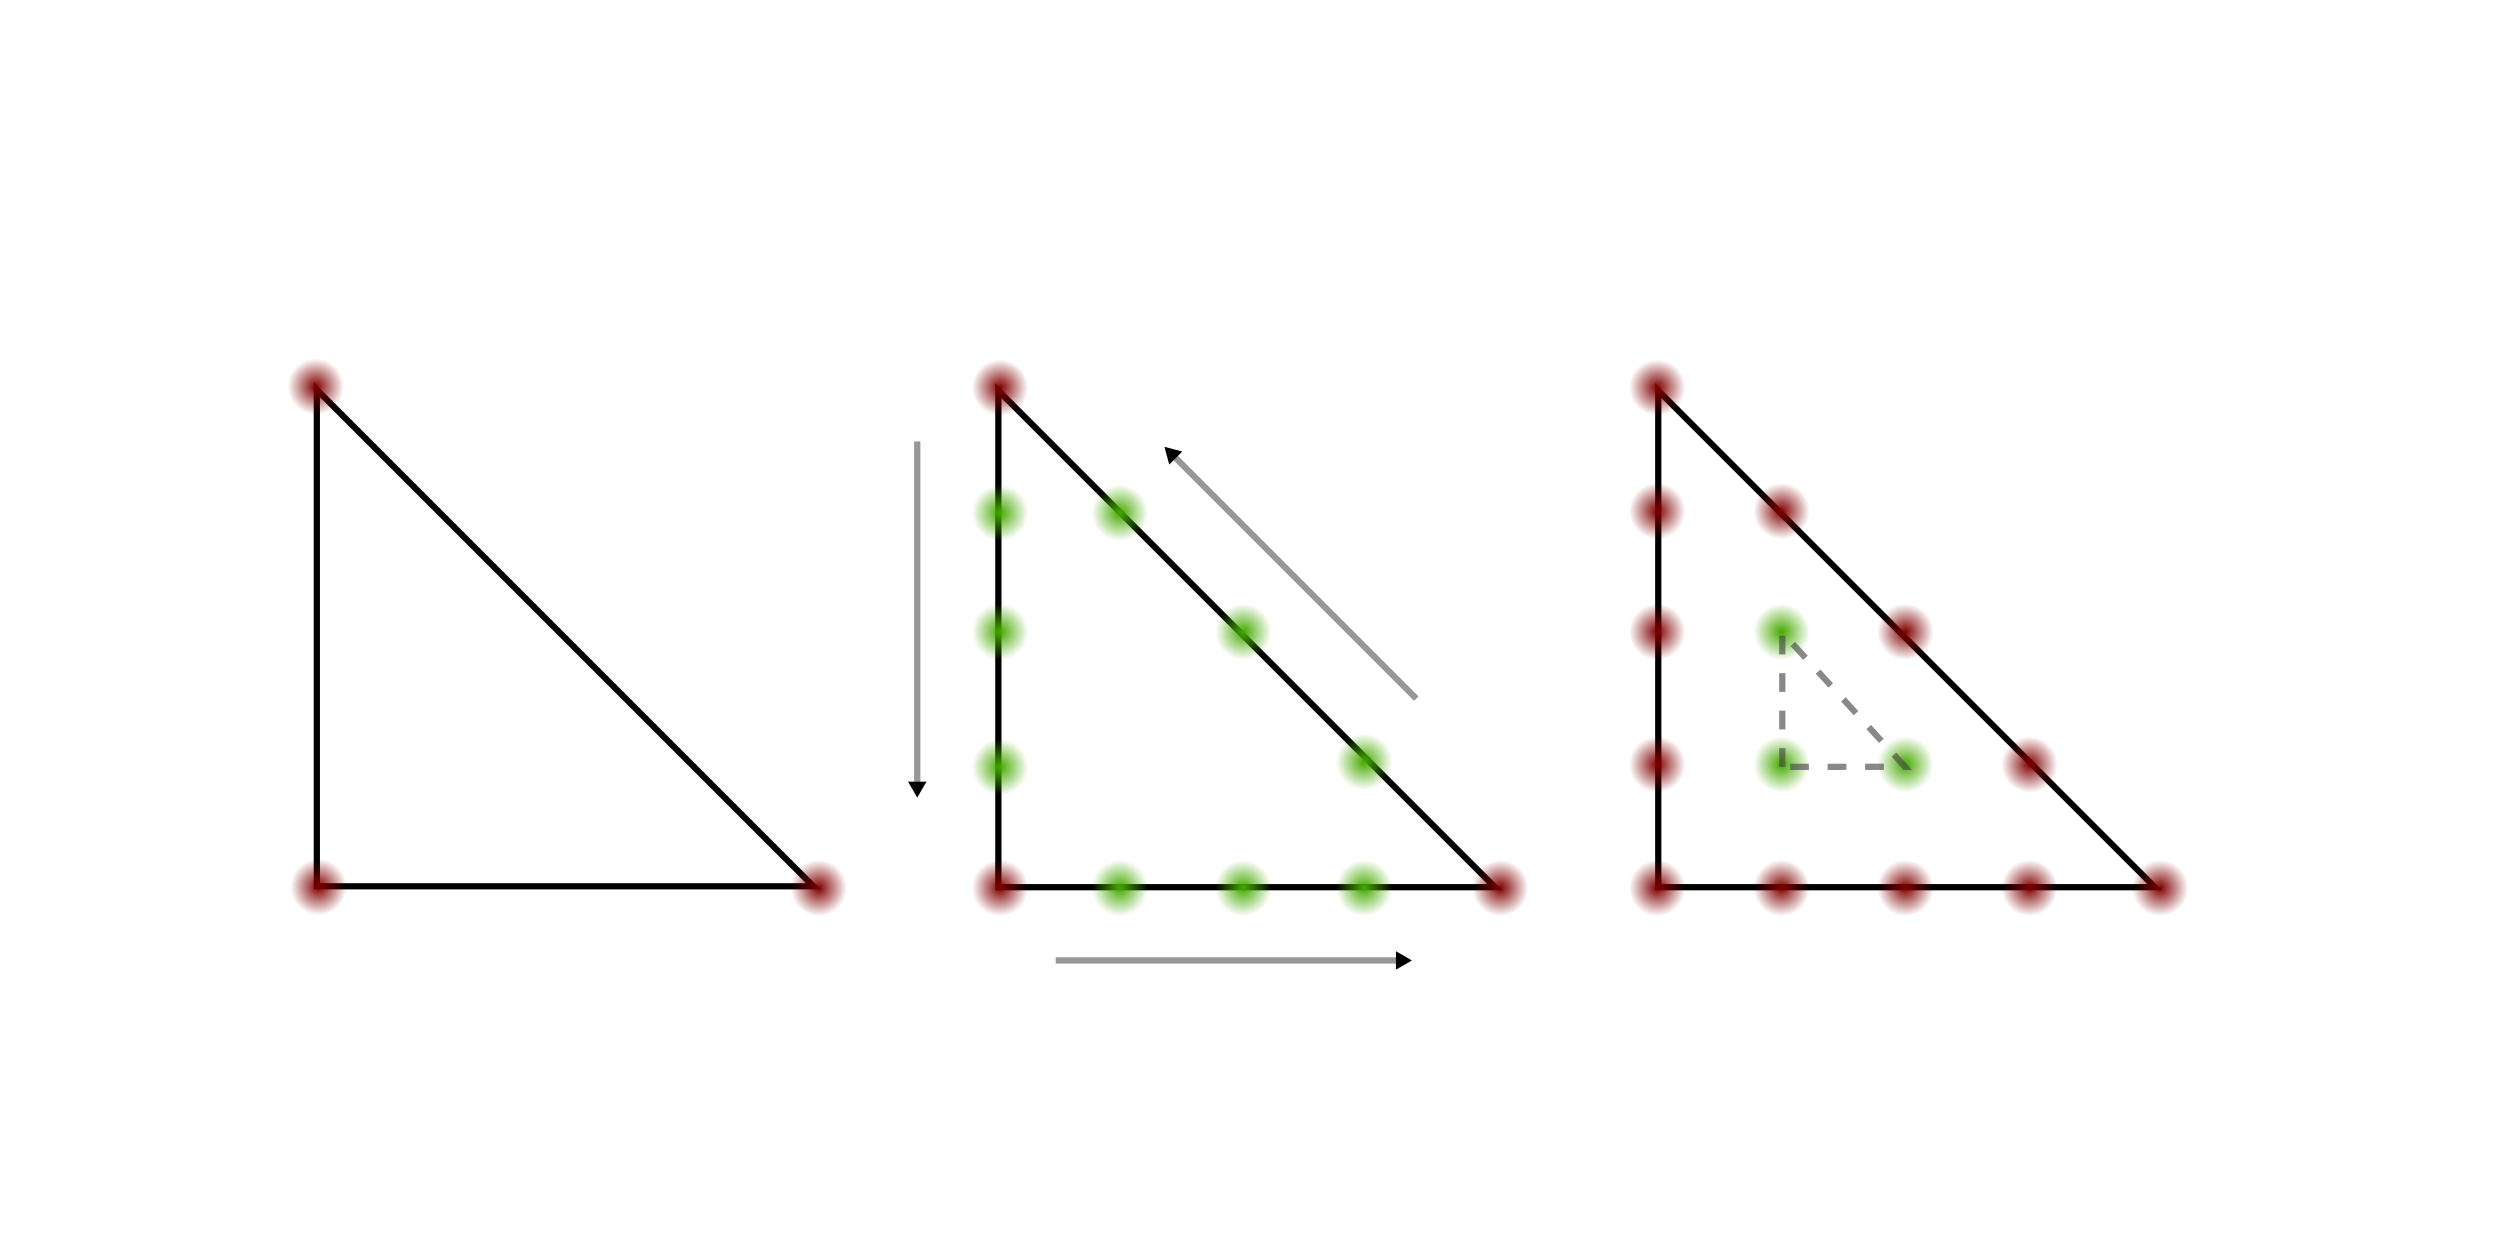 <?xml version="1.0" encoding="UTF-8" standalone="no"?>
<!-- Created with Inkscape (http://www.inkscape.org/) -->

<svg
   xmlns:dc="http://purl.org/dc/elements/1.1/"
   xmlns:cc="http://creativecommons.org/ns#"
   xmlns:rdf="http://www.w3.org/1999/02/22-rdf-syntax-ns#"
   xmlns:svg="http://www.w3.org/2000/svg"
   xmlns="http://www.w3.org/2000/svg"
   xmlns:xlink="http://www.w3.org/1999/xlink"
   xmlns:sodipodi="http://sodipodi.sourceforge.net/DTD/sodipodi-0.dtd"
   xmlns:inkscape="http://www.inkscape.org/namespaces/inkscape"
   width="400"
   height="200"
   id="svg2"
   version="1.1"
   inkscape:version="0.48.4 r9939"
   sodipodi:docname="vertex-grid-gmsh.svg">
  <defs
     id="defs4">
    <marker
       inkscape:stockid="TriangleOutL"
       orient="auto"
       refY="0.0"
       refX="0.0"
       id="TriangleOutL"
       style="overflow:visible">
      <path
         id="path4796"
         d="M 5.77,0.0 L -2.88,5.0 L -2.88,-5.0 L 5.77,0.0 z "
         style="fill-rule:evenodd;stroke:#000000;stroke-width:1.0pt"
         transform="scale(0.8)" />
    </marker>
    <marker
       inkscape:stockid="Arrow1Lend"
       orient="auto"
       refY="0.0"
       refX="0.0"
       id="Arrow1Lend"
       style="overflow:visible;">
      <path
         id="path4657"
         d="M 0.0,0.0 L 5.0,-5.0 L -12.5,0.0 L 5.0,5.0 L 0.0,0.0 z "
         style="fill-rule:evenodd;stroke:#000000;stroke-width:1.0pt;"
         transform="scale(0.8) rotate(180) translate(12.5,0)" />
    </marker>
    <linearGradient
       inkscape:collect="always"
       id="linearGradient4509">
      <stop
         style="stop-color:#800000;stop-opacity:1;"
         offset="0"
         id="stop4511" />
      <stop
         style="stop-color:#800000;stop-opacity:0;"
         offset="1"
         id="stop4513" />
    </linearGradient>
    <linearGradient
       inkscape:collect="always"
       id="linearGradient4041">
      <stop
         style="stop-color:#44aa00;stop-opacity:1;"
         offset="0"
         id="stop4043" />
      <stop
         style="stop-color:#44aa00;stop-opacity:0;"
         offset="1"
         id="stop4045" />
    </linearGradient>
    <linearGradient
       inkscape:collect="always"
       id="linearGradient3767">
      <stop
         style="stop-color:#800000;stop-opacity:1;"
         offset="0"
         id="stop3769" />
      <stop
         style="stop-color:#800000;stop-opacity:0;"
         offset="1"
         id="stop3771" />
    </linearGradient>
    <linearGradient
       id="linearGradient3757">
      <stop
         id="stop3765"
         offset="0"
         style="stop-color:#7f9d36;stop-opacity:0.498;" />
      <stop
         style="stop-color:#7fff2a;stop-opacity:0;"
         offset="1"
         id="stop3761" />
    </linearGradient>
    <radialGradient
       inkscape:collect="always"
       xlink:href="#linearGradient3767"
       id="radialGradient3773"
       cx="291.232"
       cy="207.15"
       fx="291.232"
       fy="207.15"
       r="27.321"
       gradientUnits="userSpaceOnUse" />
    <radialGradient
       inkscape:collect="always"
       xlink:href="#linearGradient3767-1"
       id="radialGradient3773-4"
       cx="291.232"
       cy="207.15"
       fx="291.232"
       fy="207.15"
       r="27.321"
       gradientUnits="userSpaceOnUse" />
    <linearGradient
       inkscape:collect="always"
       id="linearGradient3767-1">
      <stop
         style="stop-color:#800000;stop-opacity:1;"
         offset="0"
         id="stop3769-3" />
      <stop
         style="stop-color:#800000;stop-opacity:0;"
         offset="1"
         id="stop3771-6" />
    </linearGradient>
    <radialGradient
       r="27.321"
       fy="207.15"
       fx="291.232"
       cy="207.15"
       cx="291.232"
       gradientUnits="userSpaceOnUse"
       id="radialGradient3790"
       xlink:href="#linearGradient3767-1"
       inkscape:collect="always" />
    <radialGradient
       r="27.321"
       fy="207.15"
       fx="291.232"
       cy="207.15"
       cx="291.232"
       gradientUnits="userSpaceOnUse"
       id="radialGradient3790-1"
       xlink:href="#linearGradient3767-1-0"
       inkscape:collect="always" />
    <linearGradient
       inkscape:collect="always"
       id="linearGradient3767-1-0">
      <stop
         style="stop-color:#800000;stop-opacity:1;"
         offset="0"
         id="stop3769-3-4" />
      <stop
         style="stop-color:#800000;stop-opacity:0;"
         offset="1"
         id="stop3771-6-8" />
    </linearGradient>
    <radialGradient
       r="27.321"
       fy="207.15"
       fx="291.232"
       cy="207.15"
       cx="291.232"
       gradientUnits="userSpaceOnUse"
       id="radialGradient3824"
       xlink:href="#linearGradient3767-1-0"
       inkscape:collect="always" />
    <linearGradient
       inkscape:collect="always"
       id="linearGradient3767-1-0-1">
      <stop
         style="stop-color:#800000;stop-opacity:1;"
         offset="0"
         id="stop3769-3-4-5" />
      <stop
         style="stop-color:#800000;stop-opacity:0;"
         offset="1"
         id="stop3771-6-8-8" />
    </linearGradient>
    <linearGradient
       inkscape:collect="always"
       id="linearGradient3767-1-9">
      <stop
         style="stop-color:#800000;stop-opacity:1;"
         offset="0"
         id="stop3769-3-6" />
      <stop
         style="stop-color:#800000;stop-opacity:0;"
         offset="1"
         id="stop3771-6-7" />
    </linearGradient>
    <linearGradient
       inkscape:collect="always"
       id="linearGradient3767-4">
      <stop
         style="stop-color:#800000;stop-opacity:1;"
         offset="0"
         id="stop3769-8" />
      <stop
         style="stop-color:#800000;stop-opacity:0;"
         offset="1"
         id="stop3771-8" />
    </linearGradient>
    <radialGradient
       inkscape:collect="always"
       xlink:href="#linearGradient3767-4-3"
       id="radialGradient3773-8-8"
       cx="291.232"
       cy="207.15"
       fx="291.232"
       fy="207.15"
       r="27.321"
       gradientUnits="userSpaceOnUse" />
    <linearGradient
       inkscape:collect="always"
       id="linearGradient3767-4-3">
      <stop
         style="stop-color:#800000;stop-opacity:1;"
         offset="0"
         id="stop3769-8-3" />
      <stop
         style="stop-color:#800000;stop-opacity:0;"
         offset="1"
         id="stop3771-8-8" />
    </linearGradient>
    <radialGradient
       inkscape:collect="always"
       xlink:href="#linearGradient3767-4-0"
       id="radialGradient3773-8-2"
       cx="291.232"
       cy="207.15"
       fx="291.232"
       fy="207.15"
       r="27.321"
       gradientUnits="userSpaceOnUse" />
    <linearGradient
       inkscape:collect="always"
       id="linearGradient3767-4-0">
      <stop
         style="stop-color:#800000;stop-opacity:1;"
         offset="0"
         id="stop3769-8-4" />
      <stop
         style="stop-color:#800000;stop-opacity:0;"
         offset="1"
         id="stop3771-8-5" />
    </linearGradient>
    <radialGradient
       inkscape:collect="always"
       xlink:href="#linearGradient4041-1"
       id="radialGradient4047-2"
       cx="291.232"
       cy="207.15"
       fx="291.232"
       fy="207.15"
       r="27.321"
       gradientUnits="userSpaceOnUse" />
    <linearGradient
       inkscape:collect="always"
       id="linearGradient4041-1">
      <stop
         style="stop-color:#44aa00;stop-opacity:1;"
         offset="0"
         id="stop4043-7" />
      <stop
         style="stop-color:#44aa00;stop-opacity:0;"
         offset="1"
         id="stop4045-9" />
    </linearGradient>
    <radialGradient
       inkscape:collect="always"
       xlink:href="#linearGradient4041-5"
       id="radialGradient4047-5"
       cx="291.232"
       cy="207.15"
       fx="291.232"
       fy="207.15"
       r="27.321"
       gradientUnits="userSpaceOnUse" />
    <linearGradient
       inkscape:collect="always"
       id="linearGradient4041-5">
      <stop
         style="stop-color:#44aa00;stop-opacity:1;"
         offset="0"
         id="stop4043-9" />
      <stop
         style="stop-color:#44aa00;stop-opacity:0;"
         offset="1"
         id="stop4045-3" />
    </linearGradient>
    <radialGradient
       inkscape:collect="always"
       xlink:href="#linearGradient4041-0"
       id="radialGradient4047-7"
       cx="291.232"
       cy="207.15"
       fx="291.232"
       fy="207.15"
       r="27.321"
       gradientUnits="userSpaceOnUse" />
    <linearGradient
       inkscape:collect="always"
       id="linearGradient4041-0">
      <stop
         style="stop-color:#44aa00;stop-opacity:1;"
         offset="0"
         id="stop4043-4" />
      <stop
         style="stop-color:#44aa00;stop-opacity:0;"
         offset="1"
         id="stop4045-5" />
    </linearGradient>
    <radialGradient
       inkscape:collect="always"
       xlink:href="#linearGradient4041-2"
       id="radialGradient4047-71"
       cx="291.232"
       cy="207.15"
       fx="291.232"
       fy="207.15"
       r="27.321"
       gradientUnits="userSpaceOnUse" />
    <linearGradient
       inkscape:collect="always"
       id="linearGradient4041-2">
      <stop
         style="stop-color:#44aa00;stop-opacity:1;"
         offset="0"
         id="stop4043-74" />
      <stop
         style="stop-color:#44aa00;stop-opacity:0;"
         offset="1"
         id="stop4045-58" />
    </linearGradient>
    <radialGradient
       inkscape:collect="always"
       xlink:href="#linearGradient4041-9"
       id="radialGradient4047-8"
       cx="291.232"
       cy="207.15"
       fx="291.232"
       fy="207.15"
       r="27.321"
       gradientUnits="userSpaceOnUse" />
    <linearGradient
       inkscape:collect="always"
       id="linearGradient4041-9">
      <stop
         style="stop-color:#44aa00;stop-opacity:1;"
         offset="0"
         id="stop4043-45" />
      <stop
         style="stop-color:#44aa00;stop-opacity:0;"
         offset="1"
         id="stop4045-2" />
    </linearGradient>
    <radialGradient
       inkscape:collect="always"
       xlink:href="#linearGradient4041-00"
       id="radialGradient4047-6"
       cx="291.232"
       cy="207.15"
       fx="291.232"
       fy="207.15"
       r="27.321"
       gradientUnits="userSpaceOnUse" />
    <linearGradient
       inkscape:collect="always"
       id="linearGradient4041-00">
      <stop
         style="stop-color:#44aa00;stop-opacity:1;"
         offset="0"
         id="stop4043-5" />
      <stop
         style="stop-color:#44aa00;stop-opacity:0;"
         offset="1"
         id="stop4045-56" />
    </linearGradient>
    <radialGradient
       inkscape:collect="always"
       xlink:href="#linearGradient4041-03"
       id="radialGradient4047-64"
       cx="291.232"
       cy="207.15"
       fx="291.232"
       fy="207.15"
       r="27.321"
       gradientUnits="userSpaceOnUse" />
    <linearGradient
       inkscape:collect="always"
       id="linearGradient4041-03">
      <stop
         style="stop-color:#44aa00;stop-opacity:1;"
         offset="0"
         id="stop4043-6" />
      <stop
         style="stop-color:#44aa00;stop-opacity:0;"
         offset="1"
         id="stop4045-94" />
    </linearGradient>
    <radialGradient
       inkscape:collect="always"
       xlink:href="#linearGradient4041-54"
       id="radialGradient4047-1"
       cx="291.232"
       cy="207.15"
       fx="291.232"
       fy="207.15"
       r="27.321"
       gradientUnits="userSpaceOnUse" />
    <linearGradient
       inkscape:collect="always"
       id="linearGradient4041-54">
      <stop
         style="stop-color:#44aa00;stop-opacity:1;"
         offset="0"
         id="stop4043-65" />
      <stop
         style="stop-color:#44aa00;stop-opacity:0;"
         offset="1"
         id="stop4045-4" />
    </linearGradient>
    <linearGradient
       inkscape:collect="always"
       id="linearGradient3767-1-0-1-5">
      <stop
         style="stop-color:#800000;stop-opacity:1;"
         offset="0"
         id="stop3769-3-4-5-0" />
      <stop
         style="stop-color:#800000;stop-opacity:0;"
         offset="1"
         id="stop3771-6-8-8-3" />
    </linearGradient>
    <linearGradient
       inkscape:collect="always"
       id="linearGradient3767-1-9-8">
      <stop
         style="stop-color:#800000;stop-opacity:1;"
         offset="0"
         id="stop3769-3-6-1" />
      <stop
         style="stop-color:#800000;stop-opacity:0;"
         offset="1"
         id="stop3771-6-7-9" />
    </linearGradient>
    <linearGradient
       inkscape:collect="always"
       id="linearGradient3767-4-4">
      <stop
         style="stop-color:#800000;stop-opacity:1;"
         offset="0"
         id="stop3769-8-7" />
      <stop
         style="stop-color:#800000;stop-opacity:0;"
         offset="1"
         id="stop3771-8-0" />
    </linearGradient>
    <radialGradient
       inkscape:collect="always"
       xlink:href="#linearGradient4041-02-9"
       id="radialGradient4047-63-6"
       cx="291.232"
       cy="207.15"
       fx="291.232"
       fy="207.15"
       r="27.321"
       gradientUnits="userSpaceOnUse" />
    <linearGradient
       inkscape:collect="always"
       id="linearGradient4041-02-9">
      <stop
         style="stop-color:#44aa00;stop-opacity:1;"
         offset="0"
         id="stop4043-1-0" />
      <stop
         style="stop-color:#44aa00;stop-opacity:0;"
         offset="1"
         id="stop4045-7-8" />
    </linearGradient>
    <radialGradient
       inkscape:collect="always"
       xlink:href="#linearGradient4041-02-2"
       id="radialGradient4047-63-0"
       cx="291.232"
       cy="207.15"
       fx="291.232"
       fy="207.15"
       r="27.321"
       gradientUnits="userSpaceOnUse" />
    <linearGradient
       inkscape:collect="always"
       id="linearGradient4041-02-2">
      <stop
         style="stop-color:#44aa00;stop-opacity:1;"
         offset="0"
         id="stop4043-1-2" />
      <stop
         style="stop-color:#44aa00;stop-opacity:0;"
         offset="1"
         id="stop4045-7-9" />
    </linearGradient>
    <radialGradient
       inkscape:collect="always"
       xlink:href="#linearGradient4041-02-7"
       id="radialGradient4047-63-4"
       cx="291.232"
       cy="207.15"
       fx="291.232"
       fy="207.15"
       r="27.321"
       gradientUnits="userSpaceOnUse" />
    <linearGradient
       inkscape:collect="always"
       id="linearGradient4041-02-7">
      <stop
         style="stop-color:#44aa00;stop-opacity:1;"
         offset="0"
         id="stop4043-1-3" />
      <stop
         style="stop-color:#44aa00;stop-opacity:0;"
         offset="1"
         id="stop4045-7-2" />
    </linearGradient>
    <radialGradient
       inkscape:collect="always"
       xlink:href="#linearGradient3767-4-4"
       id="radialGradient4569"
       gradientUnits="userSpaceOnUse"
       cx="291.232"
       cy="207.15"
       fx="291.232"
       fy="207.15"
       r="27.321" />
    <radialGradient
       inkscape:collect="always"
       xlink:href="#linearGradient3767-1-9-8"
       id="radialGradient4571"
       gradientUnits="userSpaceOnUse"
       cx="291.232"
       cy="207.15"
       fx="291.232"
       fy="207.15"
       r="27.321" />
    <radialGradient
       inkscape:collect="always"
       xlink:href="#linearGradient3767-1-0-1-5"
       id="radialGradient4573"
       gradientUnits="userSpaceOnUse"
       cx="291.232"
       cy="207.15"
       fx="291.232"
       fy="207.15"
       r="27.321" />
    <radialGradient
       inkscape:collect="always"
       xlink:href="#linearGradient4509"
       id="radialGradient4575"
       gradientUnits="userSpaceOnUse"
       cx="291.232"
       cy="207.15"
       fx="291.232"
       fy="207.15"
       r="27.321" />
    <radialGradient
       inkscape:collect="always"
       xlink:href="#linearGradient4509"
       id="radialGradient4577"
       gradientUnits="userSpaceOnUse"
       cx="291.232"
       cy="207.15"
       fx="291.232"
       fy="207.15"
       r="27.321" />
    <radialGradient
       inkscape:collect="always"
       xlink:href="#linearGradient4509"
       id="radialGradient4579"
       gradientUnits="userSpaceOnUse"
       cx="291.232"
       cy="207.15"
       fx="291.232"
       fy="207.15"
       r="27.321" />
    <radialGradient
       inkscape:collect="always"
       xlink:href="#linearGradient4509"
       id="radialGradient4581"
       gradientUnits="userSpaceOnUse"
       cx="291.232"
       cy="207.15"
       fx="291.232"
       fy="207.15"
       r="27.321" />
    <radialGradient
       inkscape:collect="always"
       xlink:href="#linearGradient4509"
       id="radialGradient4583"
       gradientUnits="userSpaceOnUse"
       cx="291.232"
       cy="207.15"
       fx="291.232"
       fy="207.15"
       r="27.321" />
    <radialGradient
       inkscape:collect="always"
       xlink:href="#linearGradient4509"
       id="radialGradient4585"
       gradientUnits="userSpaceOnUse"
       cx="291.232"
       cy="207.15"
       fx="291.232"
       fy="207.15"
       r="27.321" />
    <radialGradient
       inkscape:collect="always"
       xlink:href="#linearGradient4509"
       id="radialGradient4587"
       gradientUnits="userSpaceOnUse"
       cx="291.232"
       cy="207.15"
       fx="291.232"
       fy="207.15"
       r="27.321" />
    <radialGradient
       inkscape:collect="always"
       xlink:href="#linearGradient4509"
       id="radialGradient4589"
       gradientUnits="userSpaceOnUse"
       cx="291.232"
       cy="207.15"
       fx="291.232"
       fy="207.15"
       r="27.321" />
    <radialGradient
       inkscape:collect="always"
       xlink:href="#linearGradient4509"
       id="radialGradient4591"
       gradientUnits="userSpaceOnUse"
       cx="291.232"
       cy="207.15"
       fx="291.232"
       fy="207.15"
       r="27.321" />
    <radialGradient
       inkscape:collect="always"
       xlink:href="#linearGradient4041-02-9"
       id="radialGradient4593"
       gradientUnits="userSpaceOnUse"
       cx="291.232"
       cy="207.15"
       fx="291.232"
       fy="207.15"
       r="27.321" />
    <radialGradient
       inkscape:collect="always"
       xlink:href="#linearGradient4041-02-2"
       id="radialGradient4595"
       gradientUnits="userSpaceOnUse"
       cx="291.232"
       cy="207.15"
       fx="291.232"
       fy="207.15"
       r="27.321" />
    <radialGradient
       inkscape:collect="always"
       xlink:href="#linearGradient4041-02-7"
       id="radialGradient4597"
       gradientUnits="userSpaceOnUse"
       cx="291.232"
       cy="207.15"
       fx="291.232"
       fy="207.15"
       r="27.321" />
    <radialGradient
       inkscape:collect="always"
       xlink:href="#linearGradient3767-4"
       id="radialGradient4599"
       gradientUnits="userSpaceOnUse"
       cx="291.232"
       cy="207.15"
       fx="291.232"
       fy="207.15"
       r="27.321" />
    <radialGradient
       inkscape:collect="always"
       xlink:href="#linearGradient3767-1-9"
       id="radialGradient4601"
       gradientUnits="userSpaceOnUse"
       cx="291.232"
       cy="207.15"
       fx="291.232"
       fy="207.15"
       r="27.321" />
    <radialGradient
       inkscape:collect="always"
       xlink:href="#linearGradient3767-1-0-1"
       id="radialGradient4603"
       gradientUnits="userSpaceOnUse"
       cx="291.232"
       cy="207.15"
       fx="291.232"
       fy="207.15"
       r="27.321" />
    <radialGradient
       inkscape:collect="always"
       xlink:href="#linearGradient4041"
       id="radialGradient4605"
       gradientUnits="userSpaceOnUse"
       cx="291.232"
       cy="207.15"
       fx="291.232"
       fy="207.15"
       r="27.321" />
    <radialGradient
       inkscape:collect="always"
       xlink:href="#linearGradient4041-1"
       id="radialGradient4607"
       gradientUnits="userSpaceOnUse"
       cx="291.232"
       cy="207.15"
       fx="291.232"
       fy="207.15"
       r="27.321" />
    <radialGradient
       inkscape:collect="always"
       xlink:href="#linearGradient4041-5"
       id="radialGradient4609"
       gradientUnits="userSpaceOnUse"
       cx="291.232"
       cy="207.15"
       fx="291.232"
       fy="207.15"
       r="27.321" />
    <radialGradient
       inkscape:collect="always"
       xlink:href="#linearGradient4041-0"
       id="radialGradient4611"
       gradientUnits="userSpaceOnUse"
       cx="291.232"
       cy="207.15"
       fx="291.232"
       fy="207.15"
       r="27.321" />
    <radialGradient
       inkscape:collect="always"
       xlink:href="#linearGradient4041-2"
       id="radialGradient4613"
       gradientUnits="userSpaceOnUse"
       cx="291.232"
       cy="207.15"
       fx="291.232"
       fy="207.15"
       r="27.321" />
    <radialGradient
       inkscape:collect="always"
       xlink:href="#linearGradient4041-9"
       id="radialGradient4615"
       gradientUnits="userSpaceOnUse"
       cx="291.232"
       cy="207.15"
       fx="291.232"
       fy="207.15"
       r="27.321" />
    <radialGradient
       inkscape:collect="always"
       xlink:href="#linearGradient4041-00"
       id="radialGradient4617"
       gradientUnits="userSpaceOnUse"
       cx="291.232"
       cy="207.15"
       fx="291.232"
       fy="207.15"
       r="27.321" />
    <radialGradient
       inkscape:collect="always"
       xlink:href="#linearGradient4041-03"
       id="radialGradient4619"
       gradientUnits="userSpaceOnUse"
       cx="291.232"
       cy="207.15"
       fx="291.232"
       fy="207.15"
       r="27.321" />
    <radialGradient
       inkscape:collect="always"
       xlink:href="#linearGradient4041-54"
       id="radialGradient4621"
       gradientUnits="userSpaceOnUse"
       cx="291.232"
       cy="207.15"
       fx="291.232"
       fy="207.15"
       r="27.321" />
    <marker
       inkscape:stockid="TriangleOutL"
       orient="auto"
       refY="0"
       refX="0"
       id="TriangleOutL-1"
       style="overflow:visible">
      <path
         inkscape:connector-curvature="0"
         id="path4796-3"
         d="m 5.77,0 -8.65,5 0,-10 8.65,5 z"
         style="fill-rule:evenodd;stroke:#000000;stroke-width:1pt"
         transform="scale(0.8,0.8)" />
    </marker>
    <marker
       inkscape:stockid="TriangleOutL"
       orient="auto"
       refY="0"
       refX="0"
       id="TriangleOutL-7"
       style="overflow:visible">
      <path
         inkscape:connector-curvature="0"
         id="path4796-4"
         d="m 5.77,0 -8.65,5 0,-10 8.65,5 z"
         style="fill-rule:evenodd;stroke:#000000;stroke-width:1pt"
         transform="scale(0.8,0.8)" />
    </marker>
  </defs>
  <sodipodi:namedview
     id="base"
     pagecolor="#ffffff"
     bordercolor="#666666"
     borderopacity="1.0"
     inkscape:pageopacity="0.0"
     inkscape:pageshadow="2"
     inkscape:zoom="2.9571595"
     inkscape:cx="312.39738"
     inkscape:cy="112.79943"
     inkscape:document-units="px"
     inkscape:current-layer="layer1"
     showgrid="false"
     inkscape:window-width="2560"
     inkscape:window-height="1416"
     inkscape:window-x="0"
     inkscape:window-y="24"
     inkscape:window-maximized="1" />
  <g
     inkscape:label="Layer 1"
     inkscape:groupmode="layer"
     id="layer1"
     transform="translate(0,-852.362)">
    <g
       id="g4623"
       transform="translate(-17.216,771.869)">
      <path
         sodipodi:nodetypes="cccc"
         inkscape:connector-curvature="0"
         id="path2985"
         d="m 67.909,222.301 0,-79.453 79.453,79.453 z"
         style="fill:none;stroke:#000000;stroke-width:1;stroke-linecap:butt;stroke-linejoin:miter;stroke-miterlimit:4;stroke-opacity:1;stroke-dasharray:none" />
      <path
         transform="matrix(0.165,0,0,0.165,20.135,188.251)"
         d="m 318.553,207.15 c 0,15.089 -12.232,27.321 -27.321,27.321 -15.089,0 -27.321,-12.232 -27.321,-27.321 0,-15.089 12.232,-27.321 27.321,-27.321 15.089,0 27.321,12.232 27.321,27.321 z"
         sodipodi:ry="27.321167"
         sodipodi:rx="27.321167"
         sodipodi:cy="207.14993"
         sodipodi:cx="291.23199"
         id="path3755"
         style="color:#000000;fill:url(#radialGradient3773);fill-opacity:1;fill-rule:nonzero;stroke:none;stroke-width:1;marker:none;visibility:visible;display:inline;overflow:visible;enable-background:accumulate"
         sodipodi:type="arc" />
      <path
         transform="matrix(0.165,0,0,0.165,100.175,188.397)"
         d="m 318.553,207.15 c 0,15.089 -12.232,27.321 -27.321,27.321 -15.089,0 -27.321,-12.232 -27.321,-27.321 0,-15.089 12.232,-27.321 27.321,-27.321 15.089,0 27.321,12.232 27.321,27.321 z"
         sodipodi:ry="27.321167"
         sodipodi:rx="27.321167"
         sodipodi:cy="207.14993"
         sodipodi:cx="291.23199"
         id="path3755-6"
         style="color:#000000;fill:url(#radialGradient3790);fill-opacity:1;fill-rule:nonzero;stroke:none;stroke-width:1;marker:none;visibility:visible;display:inline;overflow:visible;enable-background:accumulate"
         sodipodi:type="arc" />
      <path
         transform="matrix(0.165,0,0,0.165,19.699,108.177)"
         d="m 318.553,207.15 c 0,15.089 -12.232,27.321 -27.321,27.321 -15.089,0 -27.321,-12.232 -27.321,-27.321 0,-15.089 12.232,-27.321 27.321,-27.321 15.089,0 27.321,12.232 27.321,27.321 z"
         sodipodi:ry="27.321167"
         sodipodi:rx="27.321167"
         sodipodi:cy="207.14993"
         sodipodi:cx="291.23199"
         id="path3755-6-9"
         style="color:#000000;fill:url(#radialGradient3824);fill-opacity:1;fill-rule:nonzero;stroke:none;stroke-width:1;marker:none;visibility:visible;display:inline;overflow:visible;enable-background:accumulate"
         sodipodi:type="arc" />
    </g>
    <g
       id="g4535"
       transform="translate(-17.555,772.062)">
      <path
         sodipodi:nodetypes="cccc"
         inkscape:connector-curvature="0"
         id="path2985-9"
         d="m 177.292,222.254 0,-79.453 79.453,79.453 z"
         style="fill:none;stroke:#000000;stroke-width:1;stroke-linecap:butt;stroke-linejoin:miter;stroke-miterlimit:4;stroke-opacity:1;stroke-dasharray:none" />
      <path
         transform="matrix(0.165,0,0,0.165,129.518,188.204)"
         d="m 318.553,207.15 c 0,15.089 -12.232,27.321 -27.321,27.321 -15.089,0 -27.321,-12.232 -27.321,-27.321 0,-15.089 12.232,-27.321 27.321,-27.321 15.089,0 27.321,12.232 27.321,27.321 z"
         sodipodi:ry="27.321167"
         sodipodi:rx="27.321167"
         sodipodi:cy="207.14993"
         sodipodi:cx="291.23199"
         id="path3755-9"
         style="color:#000000;fill:url(#radialGradient4599);fill-opacity:1;fill-rule:nonzero;stroke:none;stroke-width:1;marker:none;visibility:visible;display:inline;overflow:visible;enable-background:accumulate"
         sodipodi:type="arc" />
      <path
         transform="matrix(0.165,0,0,0.165,209.558,188.204)"
         d="m 318.553,207.15 c 0,15.089 -12.232,27.321 -27.321,27.321 -15.089,0 -27.321,-12.232 -27.321,-27.321 0,-15.089 12.232,-27.321 27.321,-27.321 15.089,0 27.321,12.232 27.321,27.321 z"
         sodipodi:ry="27.321167"
         sodipodi:rx="27.321167"
         sodipodi:cy="207.14993"
         sodipodi:cx="291.23199"
         id="path3755-6-7"
         style="color:#000000;fill:url(#radialGradient4601);fill-opacity:1;fill-rule:nonzero;stroke:none;stroke-width:1;marker:none;visibility:visible;display:inline;overflow:visible;enable-background:accumulate"
         sodipodi:type="arc" />
      <path
         transform="matrix(0.165,0,0,0.165,129.518,108.13)"
         d="m 318.553,207.15 c 0,15.089 -12.232,27.321 -27.321,27.321 -15.089,0 -27.321,-12.232 -27.321,-27.321 0,-15.089 12.232,-27.321 27.321,-27.321 15.089,0 27.321,12.232 27.321,27.321 z"
         sodipodi:ry="27.321167"
         sodipodi:rx="27.321167"
         sodipodi:cy="207.14993"
         sodipodi:cx="291.23199"
         id="path3755-6-9-9"
         style="color:#000000;fill:url(#radialGradient4603);fill-opacity:1;fill-rule:nonzero;stroke:none;stroke-width:1;marker:none;visibility:visible;display:inline;overflow:visible;enable-background:accumulate"
         sodipodi:type="arc" />
      <path
         transform="matrix(0.165,0,0,0.165,148.684,188.204)"
         d="m 318.553,207.15 c 0,15.089 -12.232,27.321 -27.321,27.321 -15.089,0 -27.321,-12.232 -27.321,-27.321 0,-15.089 12.232,-27.321 27.321,-27.321 15.089,0 27.321,12.232 27.321,27.321 z"
         sodipodi:ry="27.321167"
         sodipodi:rx="27.321167"
         sodipodi:cy="207.14993"
         sodipodi:cx="291.23199"
         id="path3755-9-9"
         style="color:#000000;fill:url(#radialGradient4605);fill-opacity:1;fill-rule:nonzero;stroke:none;stroke-width:1;marker:none;visibility:visible;display:inline;overflow:visible;enable-background:accumulate"
         sodipodi:type="arc" />
      <path
         transform="matrix(0.165,0,0,0.165,168.448,188.204)"
         d="m 318.553,207.15 c 0,15.089 -12.232,27.321 -27.321,27.321 -15.089,0 -27.321,-12.232 -27.321,-27.321 0,-15.089 12.232,-27.321 27.321,-27.321 15.089,0 27.321,12.232 27.321,27.321 z"
         sodipodi:ry="27.321167"
         sodipodi:rx="27.321167"
         sodipodi:cy="207.14993"
         sodipodi:cx="291.23199"
         id="path3755-9-9-8"
         style="color:#000000;fill:url(#radialGradient4607);fill-opacity:1;fill-rule:nonzero;stroke:none;stroke-width:1;marker:none;visibility:visible;display:inline;overflow:visible;enable-background:accumulate"
         sodipodi:type="arc" />
      <path
         transform="matrix(0.165,0,0,0.165,187.776,188.204)"
         d="m 318.553,207.15 c 0,15.089 -12.232,27.321 -27.321,27.321 -15.089,0 -27.321,-12.232 -27.321,-27.321 0,-15.089 12.232,-27.321 27.321,-27.321 15.089,0 27.321,12.232 27.321,27.321 z"
         sodipodi:ry="27.321167"
         sodipodi:rx="27.321167"
         sodipodi:cy="207.14993"
         sodipodi:cx="291.23199"
         id="path3755-9-9-83"
         style="color:#000000;fill:url(#radialGradient4609);fill-opacity:1;fill-rule:nonzero;stroke:none;stroke-width:1;marker:none;visibility:visible;display:inline;overflow:visible;enable-background:accumulate"
         sodipodi:type="arc" />
      <path
         transform="matrix(0.165,0,0,0.165,187.776,168.004)"
         d="m 318.553,207.15 c 0,15.089 -12.232,27.321 -27.321,27.321 -15.089,0 -27.321,-12.232 -27.321,-27.321 0,-15.089 12.232,-27.321 27.321,-27.321 15.089,0 27.321,12.232 27.321,27.321 z"
         sodipodi:ry="27.321167"
         sodipodi:rx="27.321167"
         sodipodi:cy="207.14993"
         sodipodi:cx="291.23199"
         id="path3755-9-9-1"
         style="color:#000000;fill:url(#radialGradient4611);fill-opacity:1;fill-rule:nonzero;stroke:none;stroke-width:1;marker:none;visibility:visible;display:inline;overflow:visible;enable-background:accumulate"
         sodipodi:type="arc" />
      <path
         transform="matrix(0.165,0,0,0.165,168.448,147.222)"
         d="m 318.553,207.15 c 0,15.089 -12.232,27.321 -27.321,27.321 -15.089,0 -27.321,-12.232 -27.321,-27.321 0,-15.089 12.232,-27.321 27.321,-27.321 15.089,0 27.321,12.232 27.321,27.321 z"
         sodipodi:ry="27.321167"
         sodipodi:rx="27.321167"
         sodipodi:cy="207.14993"
         sodipodi:cx="291.23199"
         id="path3755-9-9-9"
         style="color:#000000;fill:url(#radialGradient4613);fill-opacity:1;fill-rule:nonzero;stroke:none;stroke-width:1;marker:none;visibility:visible;display:inline;overflow:visible;enable-background:accumulate"
         sodipodi:type="arc" />
      <path
         transform="matrix(0.165,0,0,0.165,148.684,128.185)"
         d="m 318.553,207.15 c 0,15.089 -12.232,27.321 -27.321,27.321 -15.089,0 -27.321,-12.232 -27.321,-27.321 0,-15.089 12.232,-27.321 27.321,-27.321 15.089,0 27.321,12.232 27.321,27.321 z"
         sodipodi:ry="27.321167"
         sodipodi:rx="27.321167"
         sodipodi:cy="207.14993"
         sodipodi:cx="291.23199"
         id="path3755-9-9-3"
         style="color:#000000;fill:url(#radialGradient4615);fill-opacity:1;fill-rule:nonzero;stroke:none;stroke-width:1;marker:none;visibility:visible;display:inline;overflow:visible;enable-background:accumulate"
         sodipodi:type="arc" />
      <path
         transform="matrix(0.165,0,0,0.165,129.518,128.185)"
         d="m 318.553,207.15 c 0,15.089 -12.232,27.321 -27.321,27.321 -15.089,0 -27.321,-12.232 -27.321,-27.321 0,-15.089 12.232,-27.321 27.321,-27.321 15.089,0 27.321,12.232 27.321,27.321 z"
         sodipodi:ry="27.321167"
         sodipodi:rx="27.321167"
         sodipodi:cy="207.14993"
         sodipodi:cx="291.23199"
         id="path3755-9-9-5"
         style="color:#000000;fill:url(#radialGradient4617);fill-opacity:1;fill-rule:nonzero;stroke:none;stroke-width:1;marker:none;visibility:visible;display:inline;overflow:visible;enable-background:accumulate"
         sodipodi:type="arc" />
      <path
         transform="matrix(0.165,0,0,0.165,129.518,147.222)"
         d="m 318.553,207.15 c 0,15.089 -12.232,27.321 -27.321,27.321 -15.089,0 -27.321,-12.232 -27.321,-27.321 0,-15.089 12.232,-27.321 27.321,-27.321 15.089,0 27.321,12.232 27.321,27.321 z"
         sodipodi:ry="27.321167"
         sodipodi:rx="27.321167"
         sodipodi:cy="207.14993"
         sodipodi:cx="291.23199"
         id="path3755-9-9-6"
         style="color:#000000;fill:url(#radialGradient4619);fill-opacity:1;fill-rule:nonzero;stroke:none;stroke-width:1;marker:none;visibility:visible;display:inline;overflow:visible;enable-background:accumulate"
         sodipodi:type="arc" />
      <path
         transform="matrix(0.165,0,0,0.165,129.518,168.876)"
         d="m 318.553,207.15 c 0,15.089 -12.232,27.321 -27.321,27.321 -15.089,0 -27.321,-12.232 -27.321,-27.321 0,-15.089 12.232,-27.321 27.321,-27.321 15.089,0 27.321,12.232 27.321,27.321 z"
         sodipodi:ry="27.321167"
         sodipodi:rx="27.321167"
         sodipodi:cy="207.14993"
         sodipodi:cx="291.23199"
         id="path3755-9-9-0"
         style="color:#000000;fill:url(#radialGradient4621);fill-opacity:1;fill-rule:nonzero;stroke:none;stroke-width:1;marker:none;visibility:visible;display:inline;overflow:visible;enable-background:accumulate"
         sodipodi:type="arc" />
    </g>
    <g
       id="g4550"
       transform="translate(-161.274,769.658)">
      <path
         sodipodi:nodetypes="cccc"
         inkscape:connector-curvature="0"
         id="path2985-9-9"
         d="m 426.597,224.658 0,-79.453 79.453,79.453 z"
         style="fill:none;stroke:#000000;stroke-width:1;stroke-linecap:butt;stroke-linejoin:miter;stroke-miterlimit:4;stroke-opacity:1;stroke-dasharray:none" />
      <path
         transform="matrix(0.165,0,0,0.165,378.387,190.609)"
         d="m 318.553,207.15 c 0,15.089 -12.232,27.321 -27.321,27.321 -15.089,0 -27.321,-12.232 -27.321,-27.321 0,-15.089 12.232,-27.321 27.321,-27.321 15.089,0 27.321,12.232 27.321,27.321 z"
         sodipodi:ry="27.321167"
         sodipodi:rx="27.321167"
         sodipodi:cy="207.14993"
         sodipodi:cx="291.23199"
         id="path3755-9-4"
         style="color:#000000;fill:url(#radialGradient4569);fill-opacity:1;fill-rule:nonzero;stroke:none;stroke-width:1;marker:none;visibility:visible;display:inline;overflow:visible;enable-background:accumulate"
         sodipodi:type="arc" />
      <path
         transform="matrix(0.165,0,0,0.165,458.863,190.609)"
         d="m 318.553,207.15 c 0,15.089 -12.232,27.321 -27.321,27.321 -15.089,0 -27.321,-12.232 -27.321,-27.321 0,-15.089 12.232,-27.321 27.321,-27.321 15.089,0 27.321,12.232 27.321,27.321 z"
         sodipodi:ry="27.321167"
         sodipodi:rx="27.321167"
         sodipodi:cy="207.14993"
         sodipodi:cx="291.23199"
         id="path3755-6-7-0"
         style="color:#000000;fill:url(#radialGradient4571);fill-opacity:1;fill-rule:nonzero;stroke:none;stroke-width:1;marker:none;visibility:visible;display:inline;overflow:visible;enable-background:accumulate"
         sodipodi:type="arc" />
      <path
         transform="matrix(0.165,0,0,0.165,378.387,110.534)"
         d="m 318.553,207.15 c 0,15.089 -12.232,27.321 -27.321,27.321 -15.089,0 -27.321,-12.232 -27.321,-27.321 0,-15.089 12.232,-27.321 27.321,-27.321 15.089,0 27.321,12.232 27.321,27.321 z"
         sodipodi:ry="27.321167"
         sodipodi:rx="27.321167"
         sodipodi:cy="207.14993"
         sodipodi:cx="291.23199"
         id="path3755-6-9-9-9"
         style="color:#000000;fill:url(#radialGradient4573);fill-opacity:1;fill-rule:nonzero;stroke:none;stroke-width:1;marker:none;visibility:visible;display:inline;overflow:visible;enable-background:accumulate"
         sodipodi:type="arc" />
      <path
         transform="matrix(0.165,0,0,0.165,398.28,190.609)"
         d="m 318.553,207.15 c 0,15.089 -12.232,27.321 -27.321,27.321 -15.089,0 -27.321,-12.232 -27.321,-27.321 0,-15.089 12.232,-27.321 27.321,-27.321 15.089,0 27.321,12.232 27.321,27.321 z"
         sodipodi:ry="27.321167"
         sodipodi:rx="27.321167"
         sodipodi:cy="207.14993"
         sodipodi:cx="291.23199"
         id="path3755-9-9-2"
         style="color:#000000;fill:url(#radialGradient4575);fill-opacity:1;fill-rule:nonzero;stroke:none;stroke-width:1;marker:none;visibility:visible;display:inline;overflow:visible;enable-background:accumulate"
         sodipodi:type="arc" />
      <path
         transform="matrix(0.165,0,0,0.165,418.1,190.609)"
         d="m 318.553,207.15 c 0,15.089 -12.232,27.321 -27.321,27.321 -15.089,0 -27.321,-12.232 -27.321,-27.321 0,-15.089 12.232,-27.321 27.321,-27.321 15.089,0 27.321,12.232 27.321,27.321 z"
         sodipodi:ry="27.321167"
         sodipodi:rx="27.321167"
         sodipodi:cy="207.14993"
         sodipodi:cx="291.23199"
         id="path3755-9-9-8-0"
         style="color:#000000;fill:url(#radialGradient4577);fill-opacity:1;fill-rule:nonzero;stroke:none;stroke-width:1;marker:none;visibility:visible;display:inline;overflow:visible;enable-background:accumulate"
         sodipodi:type="arc" />
      <path
         transform="matrix(0.165,0,0,0.165,437.953,190.609)"
         d="m 318.553,207.15 c 0,15.089 -12.232,27.321 -27.321,27.321 -15.089,0 -27.321,-12.232 -27.321,-27.321 0,-15.089 12.232,-27.321 27.321,-27.321 15.089,0 27.321,12.232 27.321,27.321 z"
         sodipodi:ry="27.321167"
         sodipodi:rx="27.321167"
         sodipodi:cy="207.14993"
         sodipodi:cx="291.23199"
         id="path3755-9-9-83-3"
         style="color:#000000;fill:url(#radialGradient4579);fill-opacity:1;fill-rule:nonzero;stroke:none;stroke-width:1;marker:none;visibility:visible;display:inline;overflow:visible;enable-background:accumulate"
         sodipodi:type="arc" />
      <path
         transform="matrix(0.165,0,0,0.165,437.953,170.844)"
         d="m 318.553,207.15 c 0,15.089 -12.232,27.321 -27.321,27.321 -15.089,0 -27.321,-12.232 -27.321,-27.321 0,-15.089 12.232,-27.321 27.321,-27.321 15.089,0 27.321,12.232 27.321,27.321 z"
         sodipodi:ry="27.321167"
         sodipodi:rx="27.321167"
         sodipodi:cy="207.14993"
         sodipodi:cx="291.23199"
         id="path3755-9-9-1-5"
         style="color:#000000;fill:url(#radialGradient4581);fill-opacity:1;fill-rule:nonzero;stroke:none;stroke-width:1;marker:none;visibility:visible;display:inline;overflow:visible;enable-background:accumulate"
         sodipodi:type="arc" />
      <path
         transform="matrix(0.165,0,0,0.165,418.1,149.627)"
         d="m 318.553,207.15 c 0,15.089 -12.232,27.321 -27.321,27.321 -15.089,0 -27.321,-12.232 -27.321,-27.321 0,-15.089 12.232,-27.321 27.321,-27.321 15.089,0 27.321,12.232 27.321,27.321 z"
         sodipodi:ry="27.321167"
         sodipodi:rx="27.321167"
         sodipodi:cy="207.14993"
         sodipodi:cx="291.23199"
         id="path3755-9-9-9-2"
         style="color:#000000;fill:url(#radialGradient4583);fill-opacity:1;fill-rule:nonzero;stroke:none;stroke-width:1;marker:none;visibility:visible;display:inline;overflow:visible;enable-background:accumulate"
         sodipodi:type="arc" />
      <path
         transform="matrix(0.165,0,0,0.165,398.28,130.299)"
         d="m 318.553,207.15 c 0,15.089 -12.232,27.321 -27.321,27.321 -15.089,0 -27.321,-12.232 -27.321,-27.321 0,-15.089 12.232,-27.321 27.321,-27.321 15.089,0 27.321,12.232 27.321,27.321 z"
         sodipodi:ry="27.321167"
         sodipodi:rx="27.321167"
         sodipodi:cy="207.14993"
         sodipodi:cx="291.23199"
         id="path3755-9-9-3-0"
         style="color:#000000;fill:url(#radialGradient4585);fill-opacity:1;fill-rule:nonzero;stroke:none;stroke-width:1;marker:none;visibility:visible;display:inline;overflow:visible;enable-background:accumulate"
         sodipodi:type="arc" />
      <path
         transform="matrix(0.165,0,0,0.165,378.387,130.299)"
         d="m 318.553,207.15 c 0,15.089 -12.232,27.321 -27.321,27.321 -15.089,0 -27.321,-12.232 -27.321,-27.321 0,-15.089 12.232,-27.321 27.321,-27.321 15.089,0 27.321,12.232 27.321,27.321 z"
         sodipodi:ry="27.321167"
         sodipodi:rx="27.321167"
         sodipodi:cy="207.14993"
         sodipodi:cx="291.23199"
         id="path3755-9-9-5-1"
         style="color:#000000;fill:url(#radialGradient4587);fill-opacity:1;fill-rule:nonzero;stroke:none;stroke-width:1;marker:none;visibility:visible;display:inline;overflow:visible;enable-background:accumulate"
         sodipodi:type="arc" />
      <path
         transform="matrix(0.165,0,0,0.165,378.387,149.627)"
         d="m 318.553,207.15 c 0,15.089 -12.232,27.321 -27.321,27.321 -15.089,0 -27.321,-12.232 -27.321,-27.321 0,-15.089 12.232,-27.321 27.321,-27.321 15.089,0 27.321,12.232 27.321,27.321 z"
         sodipodi:ry="27.321167"
         sodipodi:rx="27.321167"
         sodipodi:cy="207.14993"
         sodipodi:cx="291.23199"
         id="path3755-9-9-6-9"
         style="color:#000000;fill:url(#radialGradient4589);fill-opacity:1;fill-rule:nonzero;stroke:none;stroke-width:1;marker:none;visibility:visible;display:inline;overflow:visible;enable-background:accumulate"
         sodipodi:type="arc" />
      <path
         transform="matrix(0.165,0,0,0.165,378.387,170.844)"
         d="m 318.553,207.15 c 0,15.089 -12.232,27.321 -27.321,27.321 -15.089,0 -27.321,-12.232 -27.321,-27.321 0,-15.089 12.232,-27.321 27.321,-27.321 15.089,0 27.321,12.232 27.321,27.321 z"
         sodipodi:ry="27.321167"
         sodipodi:rx="27.321167"
         sodipodi:cy="207.14993"
         sodipodi:cx="291.23199"
         id="path3755-9-9-0-2"
         style="color:#000000;fill:url(#radialGradient4591);fill-opacity:1;fill-rule:nonzero;stroke:none;stroke-width:1;marker:none;visibility:visible;display:inline;overflow:visible;enable-background:accumulate"
         sodipodi:type="arc" />
      <path
         transform="matrix(0.165,0,0,0.165,398.28,170.844)"
         d="m 318.553,207.15 c 0,15.089 -12.232,27.321 -27.321,27.321 -15.089,0 -27.321,-12.232 -27.321,-27.321 0,-15.089 12.232,-27.321 27.321,-27.321 15.089,0 27.321,12.232 27.321,27.321 z"
         sodipodi:ry="27.321167"
         sodipodi:rx="27.321167"
         sodipodi:cy="207.14993"
         sodipodi:cx="291.23199"
         id="path3755-9-9-2-8"
         style="color:#000000;fill:url(#radialGradient4593);fill-opacity:1;fill-rule:nonzero;stroke:none;stroke-width:1;marker:none;visibility:visible;display:inline;overflow:visible;enable-background:accumulate"
         sodipodi:type="arc" />
      <path
         transform="matrix(0.165,0,0,0.165,418.1,170.844)"
         d="m 318.553,207.15 c 0,15.089 -12.232,27.321 -27.321,27.321 -15.089,0 -27.321,-12.232 -27.321,-27.321 0,-15.089 12.232,-27.321 27.321,-27.321 15.089,0 27.321,12.232 27.321,27.321 z"
         sodipodi:ry="27.321167"
         sodipodi:rx="27.321167"
         sodipodi:cy="207.14993"
         sodipodi:cx="291.23199"
         id="path3755-9-9-2-3"
         style="color:#000000;fill:url(#radialGradient4595);fill-opacity:1;fill-rule:nonzero;stroke:none;stroke-width:1;marker:none;visibility:visible;display:inline;overflow:visible;enable-background:accumulate"
         sodipodi:type="arc" />
      <path
         transform="matrix(0.165,0,0,0.165,398.28,149.627)"
         d="m 318.553,207.15 c 0,15.089 -12.232,27.321 -27.321,27.321 -15.089,0 -27.321,-12.232 -27.321,-27.321 0,-15.089 12.232,-27.321 27.321,-27.321 15.089,0 27.321,12.232 27.321,27.321 z"
         sodipodi:ry="27.321167"
         sodipodi:rx="27.321167"
         sodipodi:cy="207.14993"
         sodipodi:cx="291.23199"
         id="path3755-9-9-2-2"
         style="color:#000000;fill:url(#radialGradient4597);fill-opacity:1;fill-rule:nonzero;stroke:none;stroke-width:1;marker:none;visibility:visible;display:inline;overflow:visible;enable-background:accumulate"
         sodipodi:type="arc" />
      <path
         sodipodi:nodetypes="cccc"
         inkscape:connector-curvature="0"
         id="path4533"
         d="m 446.439,205.406 0,-21.508 19.637,21.491 z"
         style="fill:none;stroke:#474747;stroke-width:1;stroke-linecap:butt;stroke-linejoin:miter;stroke-miterlimit:4;stroke-opacity:0.644;stroke-dasharray:3, 3;stroke-dashoffset:0" />
    </g>
    <path
       style="opacity:0.407;fill:none;stroke:#000000;stroke-width:1px;stroke-linecap:butt;stroke-linejoin:miter;stroke-opacity:1;marker-mid:none;marker-end:url(#TriangleOutL)"
       d="m 168.912,1006.034 55.29,0"
       id="path4648"
       inkscape:connector-curvature="0" />
    <path
       style="opacity:0.407;fill:none;stroke:#000000;stroke-width:1px;stroke-linecap:butt;stroke-linejoin:miter;stroke-opacity:1;marker-mid:none;marker-end:url(#TriangleOutL)"
       d="M 226.613,964.146 187.518,925.051"
       id="path4648-8"
       inkscape:connector-curvature="0" />
    <path
       style="opacity:0.407;fill:none;stroke:#000000;stroke-width:1px;stroke-linecap:butt;stroke-linejoin:miter;stroke-opacity:1;marker-mid:none;marker-end:url(#TriangleOutL)"
       d="m 146.762,922.99 -1e-5,55.29"
       id="path4648-8-0"
       inkscape:connector-curvature="0" />
  </g>
</svg>
